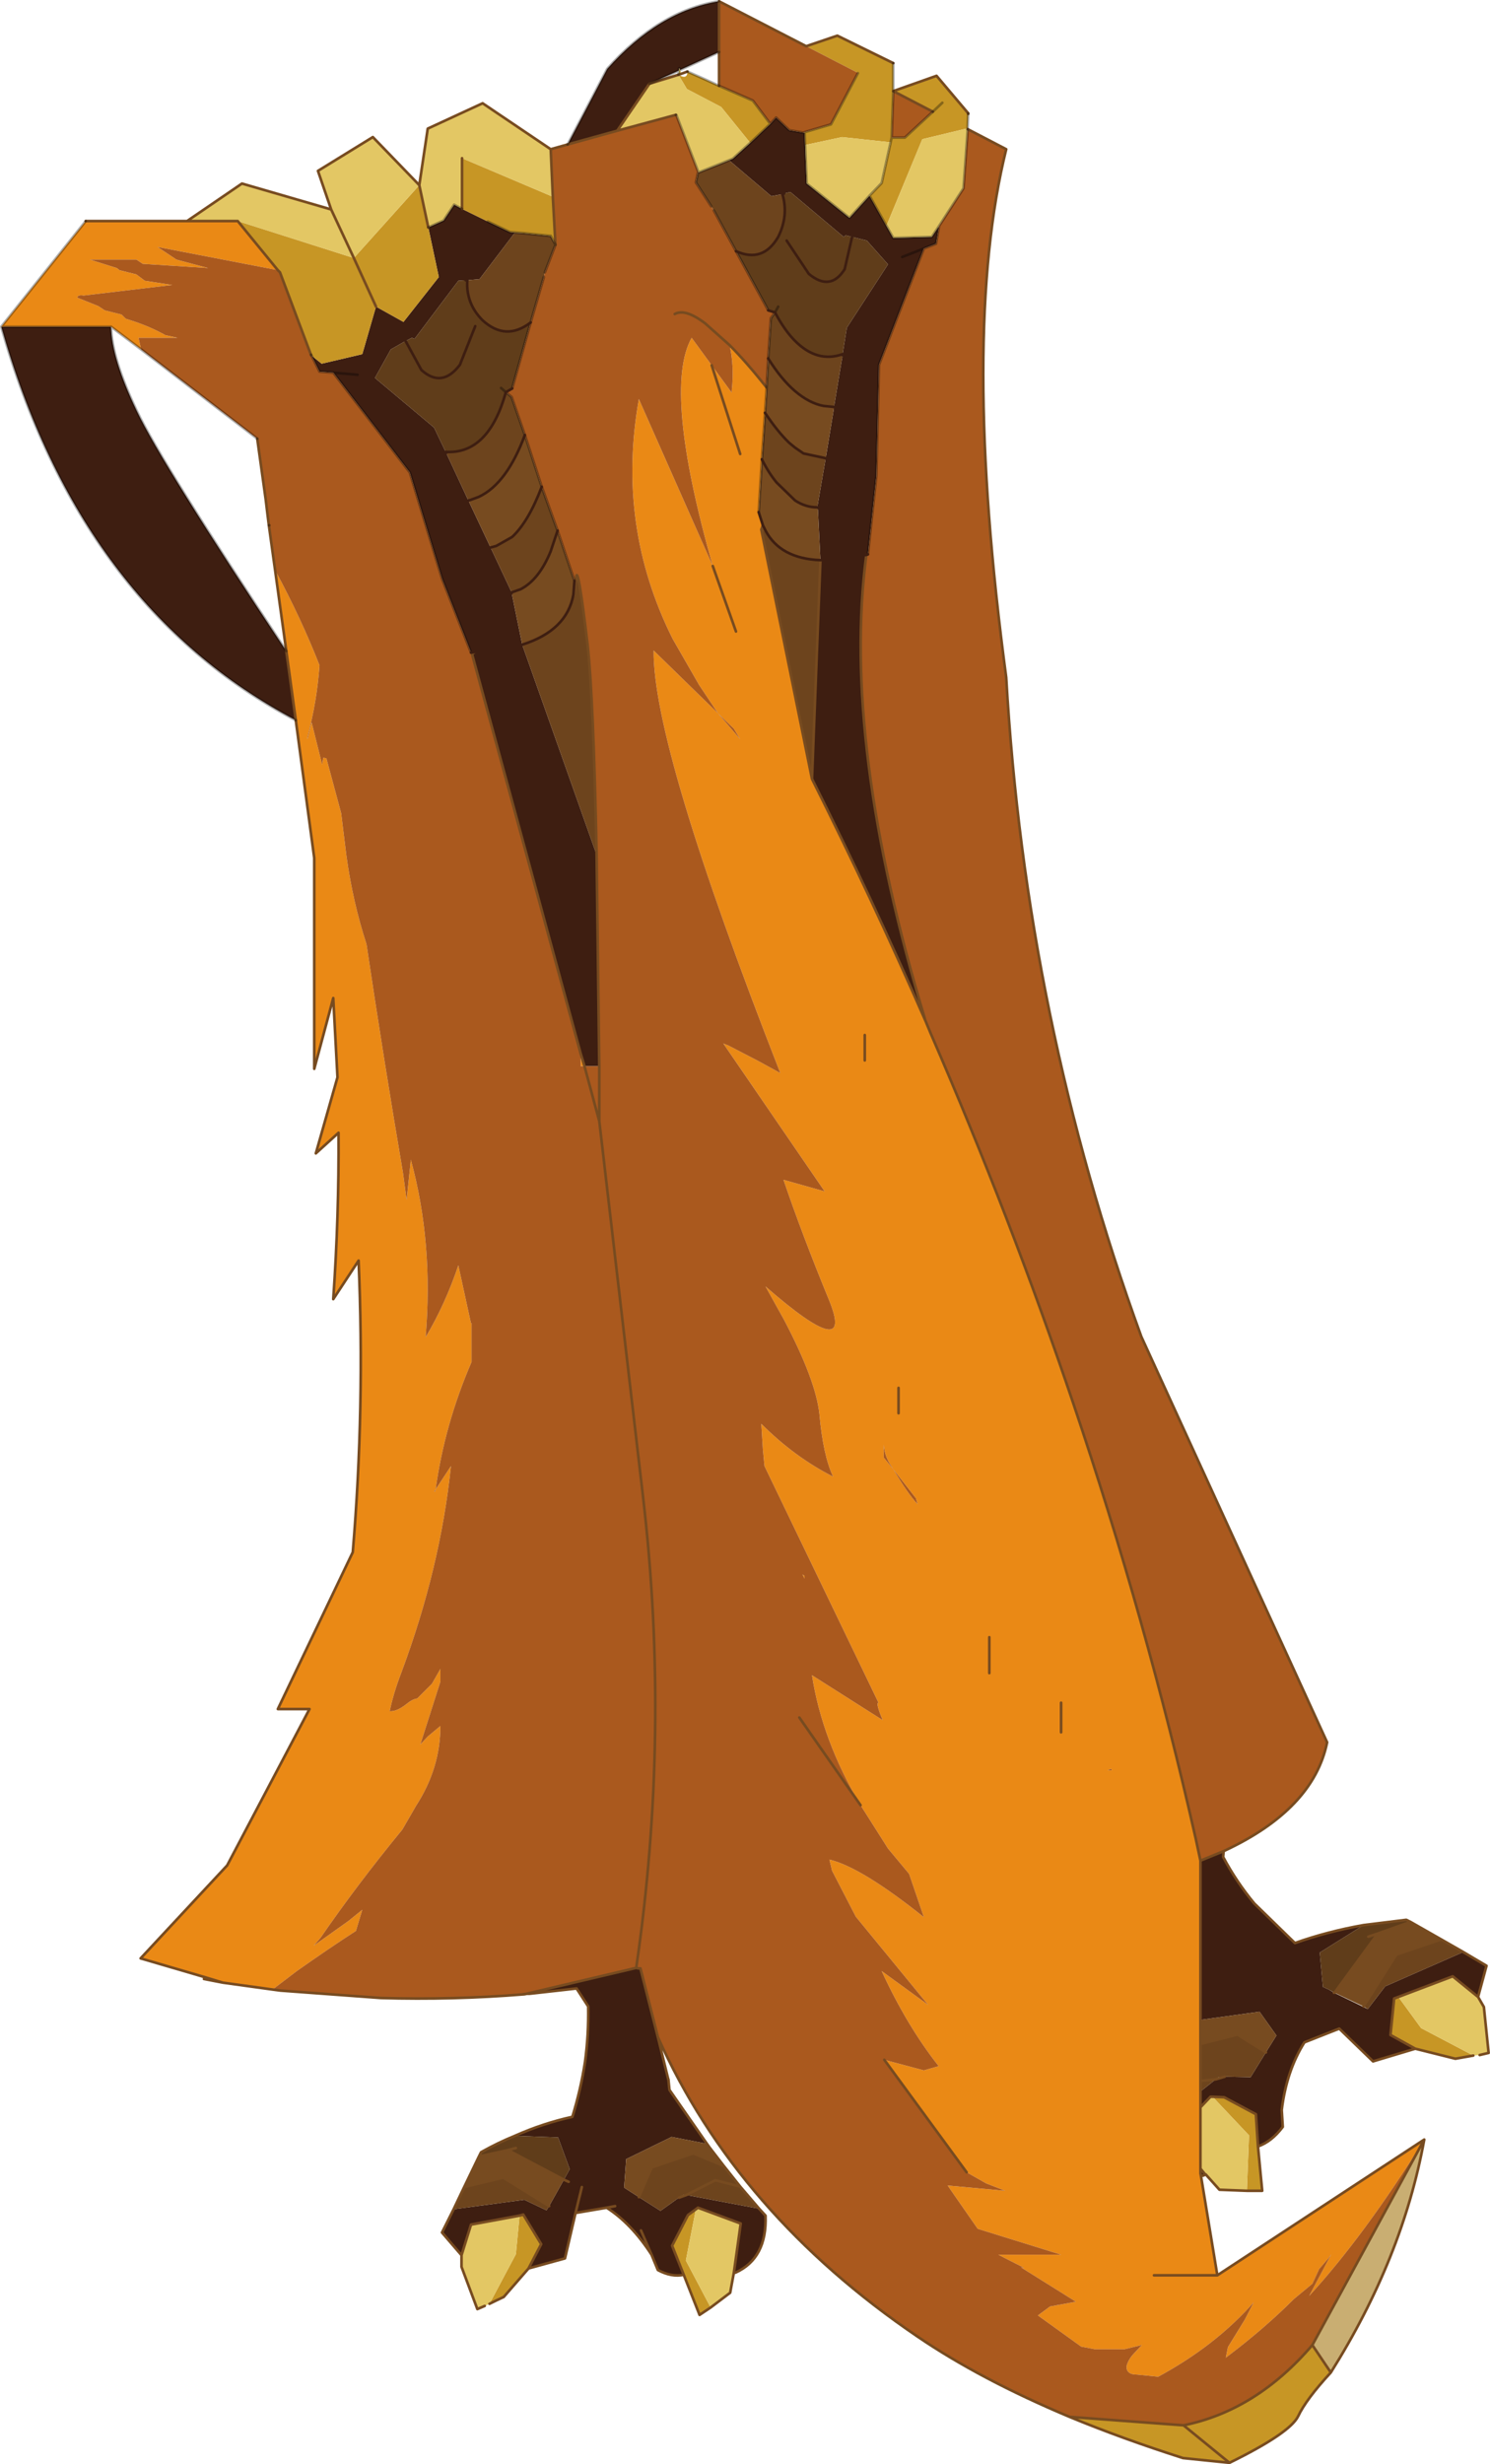 <svg viewBox="0 0 141.15 233.25" xmlns="http://www.w3.org/2000/svg" xmlns:xlink="http://www.w3.org/1999/xlink"><use transform="translate(.02 .025)" width="141.1" height="233.25" xlink:href="#a"/><defs><g id="a"><path d="m320.3 258.55-.05.55q1.25 2.35 2.95 4.4l3.85 3.75q3.1-1.1 6.5-1.7l-4.15 2.6.3 3.25.55.25.5.3 3.2 1.55 1.65-2.15 7.4-3.25 2.2 1.3-.8 2.95-2.4-1.95-5.15 1.95-.4.15-.35 3.45 2.35 1.3-4 1.2-3.2-3.1-3.3 1.3q-1.7 2.7-2.15 6.4l.1 1.6q-1.05 1.4-2.35 1.85l-.2-3.05-3-1.6-1.1-.05h-.2l-.95 1v-1.5l1.45-1.15.85-.25 2.45.05 1.45-2.35 1-1.6-1.6-2.25-5.45.75-.15.1v-15.15l2.2-.9m-1.9 30.7-.25.05-.05-.25v-.45l.45.55-.15.1m-51.7-13.1 1 4.05v-.05l.1 1 3.55 5.1-3.35-.65-4.3 2.1-.2 2.7 1.4.9 2.05 1.3 1.75-1.25.45-.3.25.05-.7.25.7-.25 6.9 1.3.6.65q.15 4.05-2.85 5.4h-.15l.65-4.65-4.05-1.5-.2.15-.75.55-1.5 2.9 1.1 2.75q-1.15.25-2.45-.45l-.6-1.45q-1.9-2.95-4.25-4.45l-2.95.5-1 4.3-3.45.95 1.2-2.3-1.7-2.8-.35.1-4.6.85-.9 2.9-1.85-2.15 1.1-2.2 6.7-.9 2.1 1 .25-.4 1.4-2.5.55-1-1.1-3-4.1-.15q2.7-1.2 5.45-1.8.8-2.6 1.2-5.2.35-2.6.3-5.25l-1.1-1.7-4.45.5h-.25l-.4.05h.15l.25-.05-.25.05 10.6-2.5.2.05h.2l1.65 6.5M232.4 151.5q-20.4-10.75-27.9-37.25h10.4q.05 3 2.45 8 2.35 4.95 14.15 22.7l.9 6.55M258.15 97l3.75-7.15q4.9-5.5 10.6-6.4v4.8l-3.7 1.7-.05-.15h-.05v.2l-2.8 1.25-3.05 4.45-4.7 1.3m2.75 67.25.25 20h-1.4l-.35-1.15-10.3-37.85.25-.2-.35.05-2.75-7-3.05-10.05-7.25-9.45-1.3-.1-.8-1.6v.05l1 .8 3.85-.9 1.3-4.5 2.6 1.45 3.35-4.25-1-4.7 1.45-.65 1-1.5.75.4 2.45 1.2 2.1 1 .45.05-3.35 4.4-1.15.1h-.15l-.7.05-4.15 5.5-.25-.1-.6.3-1.4.8-1.5 2.7 5.6 4.7 1.1 2.3.05.1 2.05 4.4.05.1 2.1 4.45 2 4.25v.05l1 4.9-4.5.7 4.5-.7 7.05 19.9m14.55-67.4 1.9-1.8.55-.6 1.25 1.2 1.45.25.05 1.15.15 3.65 4.05 3.25 1.9-2.1 1.6 2.85.65 1.15 3.65-.1.7-1.05-.3 1.7-1.15.45-2.05.8 2.05-.8-4.25 11-.25 10.5-.8 7.45-.15.05q-2.35 17.85 5.6 44.1-5-11.45-10.75-22.9l.8-20.7-.25-5 .7.7-.7-.7h-.05l.8-4.65.8-4.85v-.1l.8-4.8v-.1l.4-2.5 3.9-6-2-2.25-2-.5-.2.15-5.05-4.25-.6.15-.15.05-1.05.2-4-3.4.35-.15 1.65-1.5m9.75 8.25-.1.65.1-.65m-55.65 25.5.15 1.25-.15-1.25m12.95-15.55.3.55-.3-.55m-4.25 3.75-2.3-.2 2.3.2m45.75 3.5-.6-.45.6.45m-35.8 9 .55-.6-.55.6m4.05 9 .6-.85-.6.85m-3.2-3 1.8-2.15-1.8 2.15m35.65-9-2.1-1.6 2.1 1.6m1.75 7.55-4.35.5 4.35-.5m-28.2 154-.45-.2.45.2m1.25.5-.6 2.45.6-2.45m3.15 1.8-.8.15.8-.15m3.45 4.6-1-2.3 1 2.3" fill="#3e1e11" fill-rule="evenodd" transform="translate(-204.4 -83.35)"/><path d="m333.55 265.55 4.05-.5.4.2-3.1 1.1-4.1 5.6-.55-.3-.55-.25-.3-3.25 4.15-2.6m-83.8 21.9.2-.4q1.6-.9 3.2-1.55l4.1.15 1.1 3-.55 1-5.3-2.8-2.75.6m84.25-20.8.9-.3-.9.3m-79.35-152.8-1.75 6.25-.6.35-.45-.4.45.4q-1.65 5.9-5.7 5.65l-1.1-2.3-5.6-4.7 1.5-2.7 1.4-.8.6-.3.25.1 4.15-5.5.7-.05h.15q-.15 2.2 1.45 3.8 2.2 2 4.55.2m23.85-12.15.15-.05.6-.15 5.05 4.25.2-.15 2 .5 2 2.25-3.9 6-.4 2.5q-2.4.85-4.5-1.25-1-1-1.9-2.7l-.65-.2-3.05-5.6q2.55 1.15 4-1.35 1-2 .4-4.05m.4 4.4 2.1 3.15q2.05 1.7 3.4-.45l.7-3.05-.7 3.05q-1.35 2.15-3.4.45l-2.1-3.15m-.8 6.25-.3.55.3-.55m-28.7 1.85-1.45 3.65q-1.7 2.25-3.65.5l-1.5-2.75 1.5 2.75q1.95 1.75 3.65-.5l1.45-3.65m3.85 172.45-.75.2.75-.2" fill="#603d1a" fill-rule="evenodd" transform="translate(-204.4 -83.35)"/><path d="m338 265.25 2.9 1.65-4.25 1.45-3.1 4.9-2.75-1.3 4.1-5.6 3.1-1.1m-66.65 21 .25.35 1.35 1.75-2.9-1.2-3.95 1.35-.05.15-1.15 2.65-1.4-.9.2-2.7 4.3-2.1 3.35.65m-23 4.1 1.4-2.9 2.75-.6 5.3 2.8-1.4 2.5-4.35-2.7-3.7.9m69.75-15.75.15-.1 5.45-.75 1.6 2.25-1 1.6-2.55-1.6-.1-.1-3.55.9v-2.2m-64-150.1 1.6 4.9q-1.25 3.3-2.8 4.75l-1.5.85-.55.15-2.1-4.45.2-.05.8-.3q2.65-1.25 4.35-5.85m3.1 9.05 1.6 4.75-.1 1.3q-.6 3.4-4.85 4.75l-1-4.9v-.05l.85-.3q1.75-.9 2.85-3.6l.65-1.95m19.95-16.3q1.25 2 2.55 3.1 1.35 1.15 2.7 1.4l1 .1-.8 4.85-2.1-.45-.8-.55-.55-.45q-1.1-1.05-2.3-2.85l.15-2.4.15-2.75m-.6 9.55q.65 1.3 1.4 2.2l1.75 1.7q1 .65 2.1.65h.05l.25 5q-3.8-.15-5.2-2.8l-.25-.5-.4-1.25.3-5" fill="#774b20" fill-rule="evenodd" transform="translate(-204.4 -83.35)"/><path d="m340.9 266.9 2.1 1.2-7.4 3.25-1.65 2.15-.4-.25 3.1-4.9 4.25-1.45m-67.95 21.45 1.55 1.95 1.8 2.1-6.9-1.3-.25-.05-.45.3-1.75 1.25-2.05-1.3 1.15-2.65.05-.15 3.95-1.35 2.9 1.2m-25.6 4.1 1-2.1 3.7-.9 4.35 2.7-.25.4-2.1-1-6.7.9m76.95-14.85-1.45 2.35-2.45-.05-.6.05-.25.2-1.45 1.15v-4.5l3.55-.9.1.1 2.55 1.6M257 106.5l-1 2.6-.1.45-1.25 4.3q-2.35 1.8-4.55-.2-1.6-1.6-1.45-3.8l1.15-.1 3.35-4.4.85.05 2.45.25h.1l.45.85m-4.7 13.95.55.45 1.25 3.6q-1.7 4.6-4.35 5.85l-.8.3-.2.05-.05-.1-2.05-4.4-.05-.1q4.05.25 5.7-5.65m3.4 8.95 1.5 4.15-.65 1.95q-1.1 2.7-2.85 3.6l-.85.3-2-4.25.55-.15 1.5-.85q1.55-1.45 2.8-4.75m3 10.2.05.05.2-1.6q.15-1.65 1.1 6.35.55 5.05.85 19.85l-7.05-19.9q4.25-1.35 4.85-4.75m11.85-39.95 2.15-.85.75-.3 4 3.4 1.05-.2q.6 2.05-.4 4.05-1.45 2.5-4 1.35l-2.1-3.85-.25-.4-1.45-2.25.2-.95h.05m13.65 17.2v.1l-.8 4.8v.1l-1-.1q-1.35-.25-2.7-1.4-1.3-1.1-2.55-3.1l.25-3.8.4-.55q.9 1.7 1.9 2.7 2.1 2.1 4.5 1.25m-7.35 5.55q1.2 1.8 2.3 2.85l.55.45.8.55 2.1.45-.8 4.65q-1.1 0-2.1-.65l-1.75-1.7q-.75-.9-1.4-2.2l.3-4.4m-.35 11.05.4.1q1.4 2.65 5.2 2.8l-.8 20.7-4.8-23.6m-2 156.85-2.35-.6-2.75 1.4 2.75-1.4 2.35.6m45.05-10.15-1.45.15 1.45-.15" fill="#6d441d" fill-rule="evenodd" transform="translate(-204.4 -83.35)"/><path d="m343.95 277.9-1.7.3-3.8-.95-2.35-1.3.35-3.45.4-.15 2.15 2.95 4.95 2.6m-20.4 8.6.4 4.2h-1.45l.2-5.25-3.45-3.65 1.1.05 3 1.6.2 3.05m6.9 21.4q-2.35 2.55-3.1 4.15-.8 1.6-6.5 4.4l-4.4-.45q-5.8-1.85-10.75-3.9l10.8.8 4.35 3.55-4.35-3.55q6.9-1.4 12.2-7.6l1.75 2.6m-58.75-6.15-1.05.7-1.5-3.8-1.1-2.75 1.5-2.9.75-.55-.95 4.85 2.35 4.45m-17.25-3.7-2.35 2.7q-.65.3-1.35.65l2.5-4.7.35-3.65.35-.1 1.7 2.8-1.2 2.3m26.3-210.35 2.95-1 5.3 2.6v2.65l4.1-1.45 3 3.55v.05l-.05 1.35-.15.05-4.15 1-3.4 8.2-1.6-2.85 1.15-1.2.85-3.85-4.6-.5-3.5.75-.05-1.15-.05-.05 2.55-.75 2.55-4.85h.05l-4.95-2.55m-24 14.25.25 4.55-.45-.85h-.1l-2.45-.25-1.3-.1-2.1-1-2.45-1.2v-4.8l8.6 3.65m11.9-11.55q.85.5.85-.3 1.5.65 3 1.35l3.2 1.4 1.65 2.2-1.9 1.8-2.75-3.4-3.25-1.7-.8-1.35m20.2 5.95-.1.45.1-.45h1.25l2.65-2.45-3.75-1.95-.15 4.4m4.8-3.3-.9.85.9-.85M240 112.35l-2.1-4.6 2.1 4.6-1.3 4.5-3.85.9-1-.8-2.95-7.85-.2-.2-3.8-4.65 11 3.5 6.2-6.9.85 4 1 4.7-3.35 4.25-2.6-1.45m56.1-18.3v.05-.05" fill="#c79625" fill-rule="evenodd" transform="translate(-204.4 -83.35)"/><path d="m344.4 272.35.55.95.45 4.35-.85.2-.6.05-4.95-2.6-2.15-2.95 5.15-1.95 2.4 1.95m-21.9 18.35-2.6-.1-1.3-1.45h-.05l-.45-.55v-5.8l.95-1h.2l3.45 3.65-.2 5.25m-48.6 7.75-.35 1.9-1.85 1.4-2.35-4.45.95-4.85.2-.15 4.05 1.5-.65 4.65m-23.15 2.95-.45.2-.7.3-1.5-4v-1.1l.9-2.9 4.6-.85-.35 3.65-2.5 4.7M222.1 104.25l5.2-3.55 8.45 2.45-1.25-3.65 5.2-3.2 4.4 4.55.8-5.35 5.2-2.4 6.45 4.35.2 4.5-8.6-3.65v4.8l-.75-.4-1 1.5-1.45.65-.85-4-6.2 6.9-2.15-4.6 2.15 4.6-11-3.5h-4.8m73.95-8.8v.1l-.4 5.6-2.3 3.55-.7 1.05-3.65.1-.65-1.15 3.4-8.2 4.15-1 .15-.05m-33.2.25 3.05-4.45 2.75-.85.05-.4v-.2h.05l.05.15.15.35-.3.1.3-.1-.3.1.8 1.35 3.25 1.7 2.75 3.4-1.65 1.5-1.1.45-2.15.85-2.1-5.45h-.05l-5.55 1.5m17.8 1.35 3.5-.75 4.6.5-.85 3.85-1.15 1.2-1.9 2.1-4.05-3.25-.15-3.65" fill="#e3c764" fill-rule="evenodd" transform="translate(-204.4 -83.35)"/><path d="m318.15 289.3 1.55 9.4 19.6-12.85q-5.7 9.15-10.9 14.8l2.1-3.95-.25.35-.9 1.05-.65 1.4-1.75 1.45q-2.85 2.85-6.45 5.55l.2-1 1.6-2.6.85-1.65q-3.6 4.1-9.05 7.05l-2-.2q-1.05 0-1-.8.15-.6.65-1.15l.8-.85-1.65.4h-2.8l-1.3-.25-4.1-2.95 1.15-.85 2.45-.45-5.2-3.25.3.05-2.45-1.25h5.95l-7.9-2.45-2.85-4.1 5.45.5-1.8-.7-1.85-1.05-7.8-10.65 3.75 1 1.4-.4q-3-3.8-5.4-9l4.4 3.2-6.85-8.35-2.25-4.35-.25-1.05q3 .7 8.95 5.45l-1.4-4.1-2-2.4-2.6-4.1q-3.65-6.15-4.6-12.3l6.7 4.25q-.7-1.65-.4-1.65l-10.8-22.4-.15-1.55-.15-2.45q3.15 3.15 6.8 5-.95-2-1.3-5.95-.35-3.2-3.35-8.9l-1.75-3.15q8.55 7.45 6 1.25T278.6 195l3.9 1.1-9.6-14 .5.2 2.8 1.45 2.1 1.15q-12.1-30.9-12-40l6.1 5.95 2.1 2.45-.6-1-1.5-1.45-1.8-2.7-2.5-4.35q-5.35-10.7-3.2-22.7l7 15.8q-4.75-16.7-2-21.6l3.8 5.2v-.2q.25-2.3-.2-4.3 1.55 1.55 3.5 4l-.15 2.4-.3 4.4-.3 5 .4 1.25.25.5-.4-.1.15-.4-.15.4 4.8 23.6q5.75 11.45 10.75 22.9l.5 1.2q7.6 17.5 13.5 35 6.95 20.6 11.6 41.2l.45 2.1v29.6l.05.25m-87.95-17.65-4.7-.65-1.8-.35.15-.15-6.15-1.8 8.2-8.8 7.8-14.8h-3l7.1-14.85q1.15-13.65.55-27.6l-2.4 3.65q.55-7.9.5-15.75l-2.15 1.95 2.05-7.2-.4-7.5-1.8 6.7v-19.95l-1.75-13.05-.9-6.55-.9-6.5-.1-1.05q2.4 4.45 4.15 8.9-.25 3.5-1.15 6.8v.2l.4-1.6 1 4 .1-.65.3.05 1.4 5.2.5 4.05q.6 4.35 1.9 8.35 1.65 11.05 3.45 21.6l.35 2.6.4-3.8q2.15 7.85 1.4 16.8 1.85-3.1 3.1-6.8l1.2 5.5.05-.05v3.7q-2.55 5.9-3.4 12.05l1.45-2.2q-1 9.65-4.7 19.55-.75 1.95-1.1 3.65.65.05 1.55-.65.6-.5 1.05-.55l1.4-1.4.8-1.4v1.2l-1.9 5.95.7-.75 1.2-1q0 4-2.3 7.55l-1.3 2.25q-4.35 5.3-7.75 10.25l-.65.75 3.3-2.35 1.3-1.05-.6 2q-2.55 1.65-5.6 3.8l-2.3 1.75m-25.7-157.4 8-10h14.4l3.8 4.65-11.4-2.2 1.8 1.2 3 .8-6.2-.4-.6-.4h-4.4l2.55.8.25.2 1.6.4.8.6 2.6.4-8.4 1q-.55-.1-.6.2l2 .8.6.4 1.6.4.4.4q2.05.6 3.75 1.55l1.15.25h-3.7l.25 1.1-2.85-2.15h-10.4m69.6 28.85-2.2-6.2 2.2 6.2m.4-16.8-2.7-8.4 2.7 8.4m-15.1 56.8.35 1.15h-.35v-1.15m26.9.6v-2.4 2.4m2.35 38.15q-.5-.85-.55-1.8v1.25l.9 1.1-.35-.55m9.45 19.85v-3.4 3.4m-8.6-24.6v-2.4 2.4m-.5 5.3q1.4 2.35 2.3 3.3l-.15-.55-2.15-2.75m15.9 24.9v-2.8 2.8m-24.3-14.8v.25l-.2-.4.2.15m-34.95-8.2-.15.2h.1l.05-.2m64.05 26.6-.05-.15-.35.15h.4M225.5 271l-1.65-.5 1.65.5m88.2 27.7h6-6" fill="#ea8915" fill-rule="evenodd" transform="translate(-204.4 -83.35)"/><path d="M305.7 312.1q-8.45-3.55-14.4-7.6-17.1-11.6-24.6-28.35l-1.65-6.5h-.2l-.2-.05q3.25-22.25.65-44.55l-4.15-35.6v-5.2 5.2l4.15 35.6q2.6 22.3-.65 44.55l-10.6 2.5q-6.8.55-13.6.35l-9.5-.7-.75-.1 2.3-1.75q3.05-2.15 5.6-3.8l.6-2-1.3 1.05-3.3 2.35.65-.75q3.4-4.95 7.75-10.25l1.3-2.25q2.3-3.55 2.3-7.55l-1.2 1-.7.75 1.9-5.95v-1.2l-.8 1.4-1.4 1.4q-.45.05-1.05.55-.9.7-1.55.65.35-1.7 1.1-3.65 3.7-9.9 4.7-19.55l-1.45 2.2q.85-6.15 3.4-12.05v-3.7l-.05.05-1.2-5.5q-1.25 3.7-3.1 6.8.75-8.95-1.4-16.8l-.4 3.8-.35-2.6q-1.8-10.55-3.45-21.6-1.3-4-1.9-8.35l-.5-4.05-1.4-5.2-.3-.05-.1.65-1-4-.4 1.6v-.2q.9-3.3 1.15-6.8-1.75-4.45-4.15-8.9l-.6-4.35h-.05l-.15-1.2-.15-1.25-.8-5.75-11-8.45-.25-1.1h3.7l-1.15-.25q-1.7-.95-3.75-1.55l-.4-.4-1.6-.4-.6-.4-2-.8q.05-.3.6-.2l8.4-1-2.6-.4-.8-.6-1.6-.4-.25-.2-2.55-.8h4.4l.6.4 6.2.4-3-.8-1.8-1.2 11.4 2.2.2.2 2.95 7.85v-.05l.8 1.6 1.3.1 7.25 9.45 3.05 10.05 2.75 7 .35-.05-.25.2 10.3 37.85v1.15h1.75l-.25-20q-.3-14.8-.85-19.85-.95-8-1.1-6.35l-.2 1.6-.05-.05.1-1.3-1.6-4.75-1.5-4.15-1.6-4.9-1.25-3.6-.55-.45.6-.35 1.75-6.25 1.25-4.3.1-.45 1-2.6-.25-4.55-.2-4.5 1.6-.45 4.7-1.3 5.55-1.5h.05l2.1 5.45h-.05l-.2.95 1.45 2.25.25.4 2.1 3.85 3.05 5.6.65.2-.4.55-.25 3.8L277 120q-1.95-2.45-3.5-4l-2.3-2.05q-1.9-1.45-2.9-.9 1-.55 2.9.9l2.3 2.05q.45 2 .2 4.3v.2l-3.8-5.2q-2.75 4.9 2 21.6l-7-15.8q-2.15 12 3.2 22.7l2.5 4.35 1.8 2.7 1.5 1.45.6 1-2.1-2.45-6.1-5.95q-.1 9.1 12 40l-2.1-1.15-2.8-1.45-.5-.2 9.6 14-3.9-1.1q1.75 5.15 4.3 11.35t-6-1.25l1.75 3.15q3 5.7 3.35 8.9.35 3.95 1.3 5.95-3.65-1.85-6.8-5l.15 2.45.15 1.55 10.8 22.4q-.3 0 .4 1.65l-6.7-4.25q.95 6.15 4.6 12.3l2.6 4.1 2 2.4 1.4 4.1q-5.95-4.75-8.95-5.45l.25 1.05 2.25 4.35 6.85 8.35-4.4-3.2q2.4 5.2 5.4 9l-1.4.4-3.75-1 7.8 10.65 1.85 1.05 1.8.7-5.45-.5 2.85 4.1 7.9 2.45h-5.95l2.45 1.25-.3-.05 5.2 3.25-2.45.45-1.15.85 4.1 2.95 1.3.25h2.8l1.65-.4-.8.85q-.5.55-.65 1.15-.05.8 1 .8l2 .2q5.45-2.95 9.05-7.05l-.85 1.65-1.6 2.6-.2 1q3.6-2.7 6.45-5.55l1.75-1.45.65-1.4.9-1.05.25-.35-2.1 3.95q5.2-5.65 10.9-14.8l-10.6 19.45q-5.3 6.2-12.2 7.6l-10.8-.8M272.5 83.45l13.2 6.8h-.05l-2.55 4.85-2.55.75.05.05-1.45-.25-1.25-1.2-.55.6-1.65-2.2-3.2-1.4v-8m23.55 12.1 3.65 1.9q-4.35 17.55 0 50 1.85 32.35 12.8 62.4l17.6 38.4q-1.3 6.35-9.8 10.3l-2.2.9-.45-2.1q-4.65-20.6-11.6-41.2-5.9-17.5-13.5-35l-.5-1.2q-7.95-26.25-5.6-44.1l.15-.05.8-7.45.25-10.5 4.25-11 1.15-.45.3-1.7 2.3-3.55.4-5.6M272.7 98.8l1.1-.45-.35.15-.75.3m16.15-2.45.15-4.4 3.75 1.95-2.65 2.45h-1.25M254 105.4l-.85-.05-.45-.05 1.3.1m7.15 84.05-1.4-5.2 1.4 5.2m27.5 32.4.35.55-.9-1.1v-1.25q.05.95.55 1.8m.35.55 2.15 2.75.15.55q-.9-.95-2.3-3.3m-43.35 1.9-.05.2h-.1l.15-.2m34.95 8.2-.2-.15.2.4v-.25m29.1 18.4h-.4l.35-.15.05.15m-23.8 3.3-5.8-8.3 5.8 8.3" fill="#aa591e" fill-rule="evenodd" transform="translate(-204.4 -83.35)"/><path d="M339.3 285.85q-2.05 11.25-8.85 22.05l-1.75-2.6 10.6-19.45" fill="#c9ae72" fill-rule="evenodd" transform="translate(-204.4 -83.35)"/><path d="M274.05 298.45h-.15.15" fill="#cdb8ab" fill-rule="evenodd" transform="translate(-204.4 -83.35)"/><path d="m115.9 175.2-.05.55q1.25 2.35 2.95 4.4l3.85 3.75q3.1-1.1 6.5-1.7l4.05-.5.4.2 2.9 1.65 2.1 1.2 2.2 1.3-.8 2.95.55.95.45 4.35-.85.2m-.6.05-1.7.3-3.8-.95-4 1.2-3.2-3.1-3.3 1.3q-1.7 2.7-2.15 6.4l.1 1.6q-1.05 1.4-2.35 1.85l.4 4.2h-1.45l-2.6-.1-1.3-1.45-.2.1-.25.05 1.55 9.4 19.6-12.85q-2.05 11.25-8.85 22.05-2.35 2.55-3.1 4.15-.8 1.6-6.5 4.4l-4.4-.45q-5.8-1.85-10.75-3.9-8.45-3.55-14.4-7.6-17.1-11.6-24.6-28.35l1 4.05v-.05l.1 1 3.55 5.1.25.35 1.35 1.75 1.55 1.95 1.8 2.1.6.65q.15 4.05-2.85 5.4h-.15l-.35 1.9-1.85 1.4-1.05.7-1.5-3.8q-1.15.25-2.45-.45l-.6-1.45q-1.9-2.95-4.25-4.45l-2.95.5-1 4.3-3.45.95-2.35 2.7q-.65.3-1.35.65m-.45.2-.7.3-1.5-4v-1.1l-1.85-2.15 1.1-2.2 1-2.1 1.4-2.9.2-.4q1.6-.9 3.2-1.55 2.7-1.2 5.45-1.8.8-2.6 1.2-5.2.35-2.6.3-5.25l-1.1-1.7-4.45.5h-.25l-.4.05h.15q-6.8.55-13.6.35l-9.5-.7-.75-.1-4.7-.65-1.8-.35.15-.15-6.15-1.8 8.2-8.8 7.8-14.8h-3l7.1-14.85q1.15-13.65.55-27.6l-2.4 3.65q.55-7.9.5-15.75l-2.15 1.95 2.05-7.2-.4-7.5-1.8 6.7V81.2L28 68.15M8.1 20.9h9.6l5.2-3.55 8.45 2.45-1.25-3.65 5.2-3.2 4.4 4.55.8-5.35 5.2-2.4 6.45 4.35 1.6-.45 4.7-1.3L61.5 7.9M68.1.1l8.25 4.25 2.95-1 5.3 2.6m0 2.65 4.1-1.45 3 3.55m-.05 1.5 3.65 1.9q-4.35 17.55 0 50 1.85 32.35 12.8 62.4l17.6 38.4q-1.3 6.35-9.8 10.3l-2.2.9v20.85l1.45-.15m.85-.25-.85.25m-1.45 1.15v1.5l.95-1h.2l1.1.05 3 1.6.2 3.05m7.25-14.55 4.1-5.6-.9.3m-3.25 5.3h.05m2.75 1.3 3.1-4.9 4.25-1.45m-2.9-1.65-3.1 1.1m1.95 6-.4.15-.35 3.45 2.35 1.3M140 189l-2.4-1.95-5.15 1.95m2.45 13.5-10.6 19.45 1.75 2.6M52.15 14.1l.2 4.5.25 4.55m1.7 33.1.05.05.2-1.6q.15-1.65 1.1 6.35.55 5.05.85 19.85l.25 20v5.2l4.15 35.6q2.6 22.3-.65 44.55l.2.05h.2l1.65 6.5M68.1 4.9V.1m-3.55 6.85-.3.1-2.75.85m3.6-1.15-.55.2M68.1 8.1V4.9m16.5 3.7 3.75 1.95m-29.9 1.8 5.55-1.5m27.7-.1v-.05M33.5 24.4l2.1 4.6m4.95-7.5-.85-4m-6.2 6.9-2.15-4.6m-5.05 5.75.2.2 2.95 7.85M22.5 20.9l3.8 4.65M24.35 41.5l.8 5.75.15 1.25.15 1.2m.75 5.4.9 6.5.9 6.55M26.2 55.1l-.75-5.4M17.7 20.9h4.8m41.4 8.8q1-.55 2.9.9l2.3 2.05q1.55 1.55 3.5 4m-5.1 16.9 2.2 6.2m-2.3-25.2 2.7 8.4M44.95 61.7l-.25.2L55 99.75l.35 1.15 1.4 5.2m15.35-56 .4.1m-.25-.5-.15.4 4.8 23.6.8-20.7m6.05 141.95 7.8 10.65M81.9 97.95v2.4m31.8 75.75-.45-2.1q-4.65-20.6-11.6-41.2-5.9-17.5-13.5-35l-.5-1.2q-5-11.45-10.75-22.9m5.15-21.2q-2.35 17.85 5.6 44.1m-43.9-76.85v-4.8m41.35 116.4v2.4m8.6 21.2v3.4m6.8 2.8v2.8m-50.85 24.8.25-.05m2.1 20.1-4.35-2.7-3.7.9m-.25 6.45.9-2.9 4.6-.85.35-.1 1.7 2.8-1.2 2.3m-4.7-10.6 2.75-.6.75-.2m4.55 3 .45.2m3.6 2.45.8-.15m-3.75.65.6-2.45m-7-3.5 5.3 2.8m7.1 1.65 1.15-2.65.05-.15 3.95-1.35 2.9 1.2M65 207.75l2.75-1.4 2.35.6m-9.4 4.15 1 2.3m3.05 1.9-1.1-2.75 1.5-2.9.75-.55.2-.15 4.05 1.5-.65 4.65m-5.2-7.1.7-.25m-15.35-19 10.6-2.5m59.65 8-2.55-1.6-.1-.1-3.55.9m0 3.5v1m0 7.3v.45l.05.25m-.05-.7.45.55h.05m-.5-6.35v5.8m-38-42.7 5.8 8.3m-62.05 16.3 1.65.5m91 41.9 4.35 3.55m-1.15-17.75h-6m2.8 14.2-10.8-.8m23-6.8q-5.3 6.2-12.2 7.6" fill="none" stroke="#774b20" stroke-linecap="round" stroke-linejoin="round" stroke-width=".25"/><path d="M28 68.15Q7.6 57.4.1 30.9l8-10m45.65-7.25L57.5 6.5Q62.4 1 68.1.1m16.5 5.85V8.6m7.1 2.1v.05l-.05 1.35v.1M52.6 23.15l-1 2.6m-.1.45-1.25 4.3-1.75 6.25m-.6.35.55.45 1.25 3.6 1.6 4.9 1.5 4.15 1.6 4.75M61.5 7.9l2.8-1.25v-.2h.05m.05.15 3.7-1.7m-3.8 1.75-.05.4m6.8 6.45 1.9-1.8-1.65-2.2-3.2-1.4q-1.5-.7-3-1.35m-1.1 4.1h.05l2.1 5.45 2.15-.85 1.1-.45 1.65-1.5m5.15-.95-1.45-.25-1.25-1.2-.55.6m3.25.85.05 1.15m8.1-.25.1-.45.15-4.4m3.75 1.95.9-.85m-8-2.8-2.55 4.85-2.55.75m12.2-1.95L85.7 13h-1.25m-71.1 20.05 11 8.45m1.1 8.2h.05m3.95-16.15.8 1.6 1.3.1 2.3.2M27.1 61.6Q15.3 43.85 12.95 38.9q-2.4-5-2.45-8H.1m10.4 0 2.85 2.15m69-14.55-1.9 2.1-4.05-3.25-.15-3.65m8.1-.25-.85 3.85-1.15 1.2 1.6 2.85.65 1.15 3.65-.1.7-1.05 2.3-3.55.4-5.6M87.5 23.5l1.15-.45.3-1.7M87.5 23.5l-2.05.8M73.4 29.55l-.4.55-.25 3.8m9.45 18.55L83 45l.25-10.5 4.25-11m-17.8.25 3.05 5.6m.65.2.3-.55m-7.55-12.7h-.05l-.2.95 1.45 2.25m.25.4 2.1 3.85m2.9 12.9.15-2.75m-.15 2.75-.15 2.4-.3 4.4-.3 5M49.6 22.05l2.45.25h.1l.45.85m-8.85-3.4-.75-.4-1 1.5-1.45.65m7.75.45-2.1-1m1.7 16.15-.45-.4m2.15-14.65-1.3-.1m-3.7 39.8-2.75-7L38.8 44.7l-7.25-9.45" fill="none" stroke="#000" stroke-linecap="round" stroke-linejoin="round" stroke-opacity=".322" stroke-width=".25"/><path d="m48.5 36.75-.6.35m6.5 17.85-.1 1.3m19.8-37.9.15-.05m6.45 4.1.1-.65m-42.4 10.5-.3-.55m42.6-9.3-.7 3.05q-1.35 2.15-3.4.45l-2.1-3.15m5.3 10.85v-.1q-2.4.85-4.5-1.25-1-1-1.9-2.7m-.65 4.35q1.25 2 2.55 3.1 1.35 1.15 2.7 1.4l1 .1.6.45m2.45 13.55.15-.05m-8.1-34.1q.6 2.05-.4 4.05-1.45 2.5-4 1.35m3.05 5.6.65.2m-.95 9.5q1.2 1.8 2.3 2.85l.55.45.8.55 2.1.45 2.1 1.6M44.25 26.5q-.15 2.2 1.45 3.8 2.2 2 4.55.2m-6-4h-.15m-5.7 5.75L39.9 35q1.95 1.75 3.65-.5L45 30.85m7.8 19.35-.65 1.95q-1.1 2.7-2.85 3.6l-.85.3v.05l-.6.85m1.6 4.05q4.25-1.35 4.85-4.75m-12.05-13.4-.05-.1q4.05.25 5.7-5.65m1.8 4.05Q48 45.75 45.35 47l-.8.3-.2.05-.55.6m2.65 3.85.55-.15 1.5-.85q1.55-1.45 2.8-4.75M44.95 61.7l-.35.05m1.85-9.95-1.8 2.15m4.8 7.05-4.5.7m27.2-18.25q.65 1.3 1.4 2.2l1.75 1.7q1 .65 2.1.65m-4.9 2.2-.25-.5M77.7 53q-3.8-.15-5.2-2.8m-.65-1.75.4 1.25m5.2-1.7.7.7m-.7-.7h-.05m.3 5 4.35-.5" fill="none" stroke="#3e1e11" stroke-linecap="round" stroke-linejoin="round" stroke-width=".25"/></g></defs></svg>